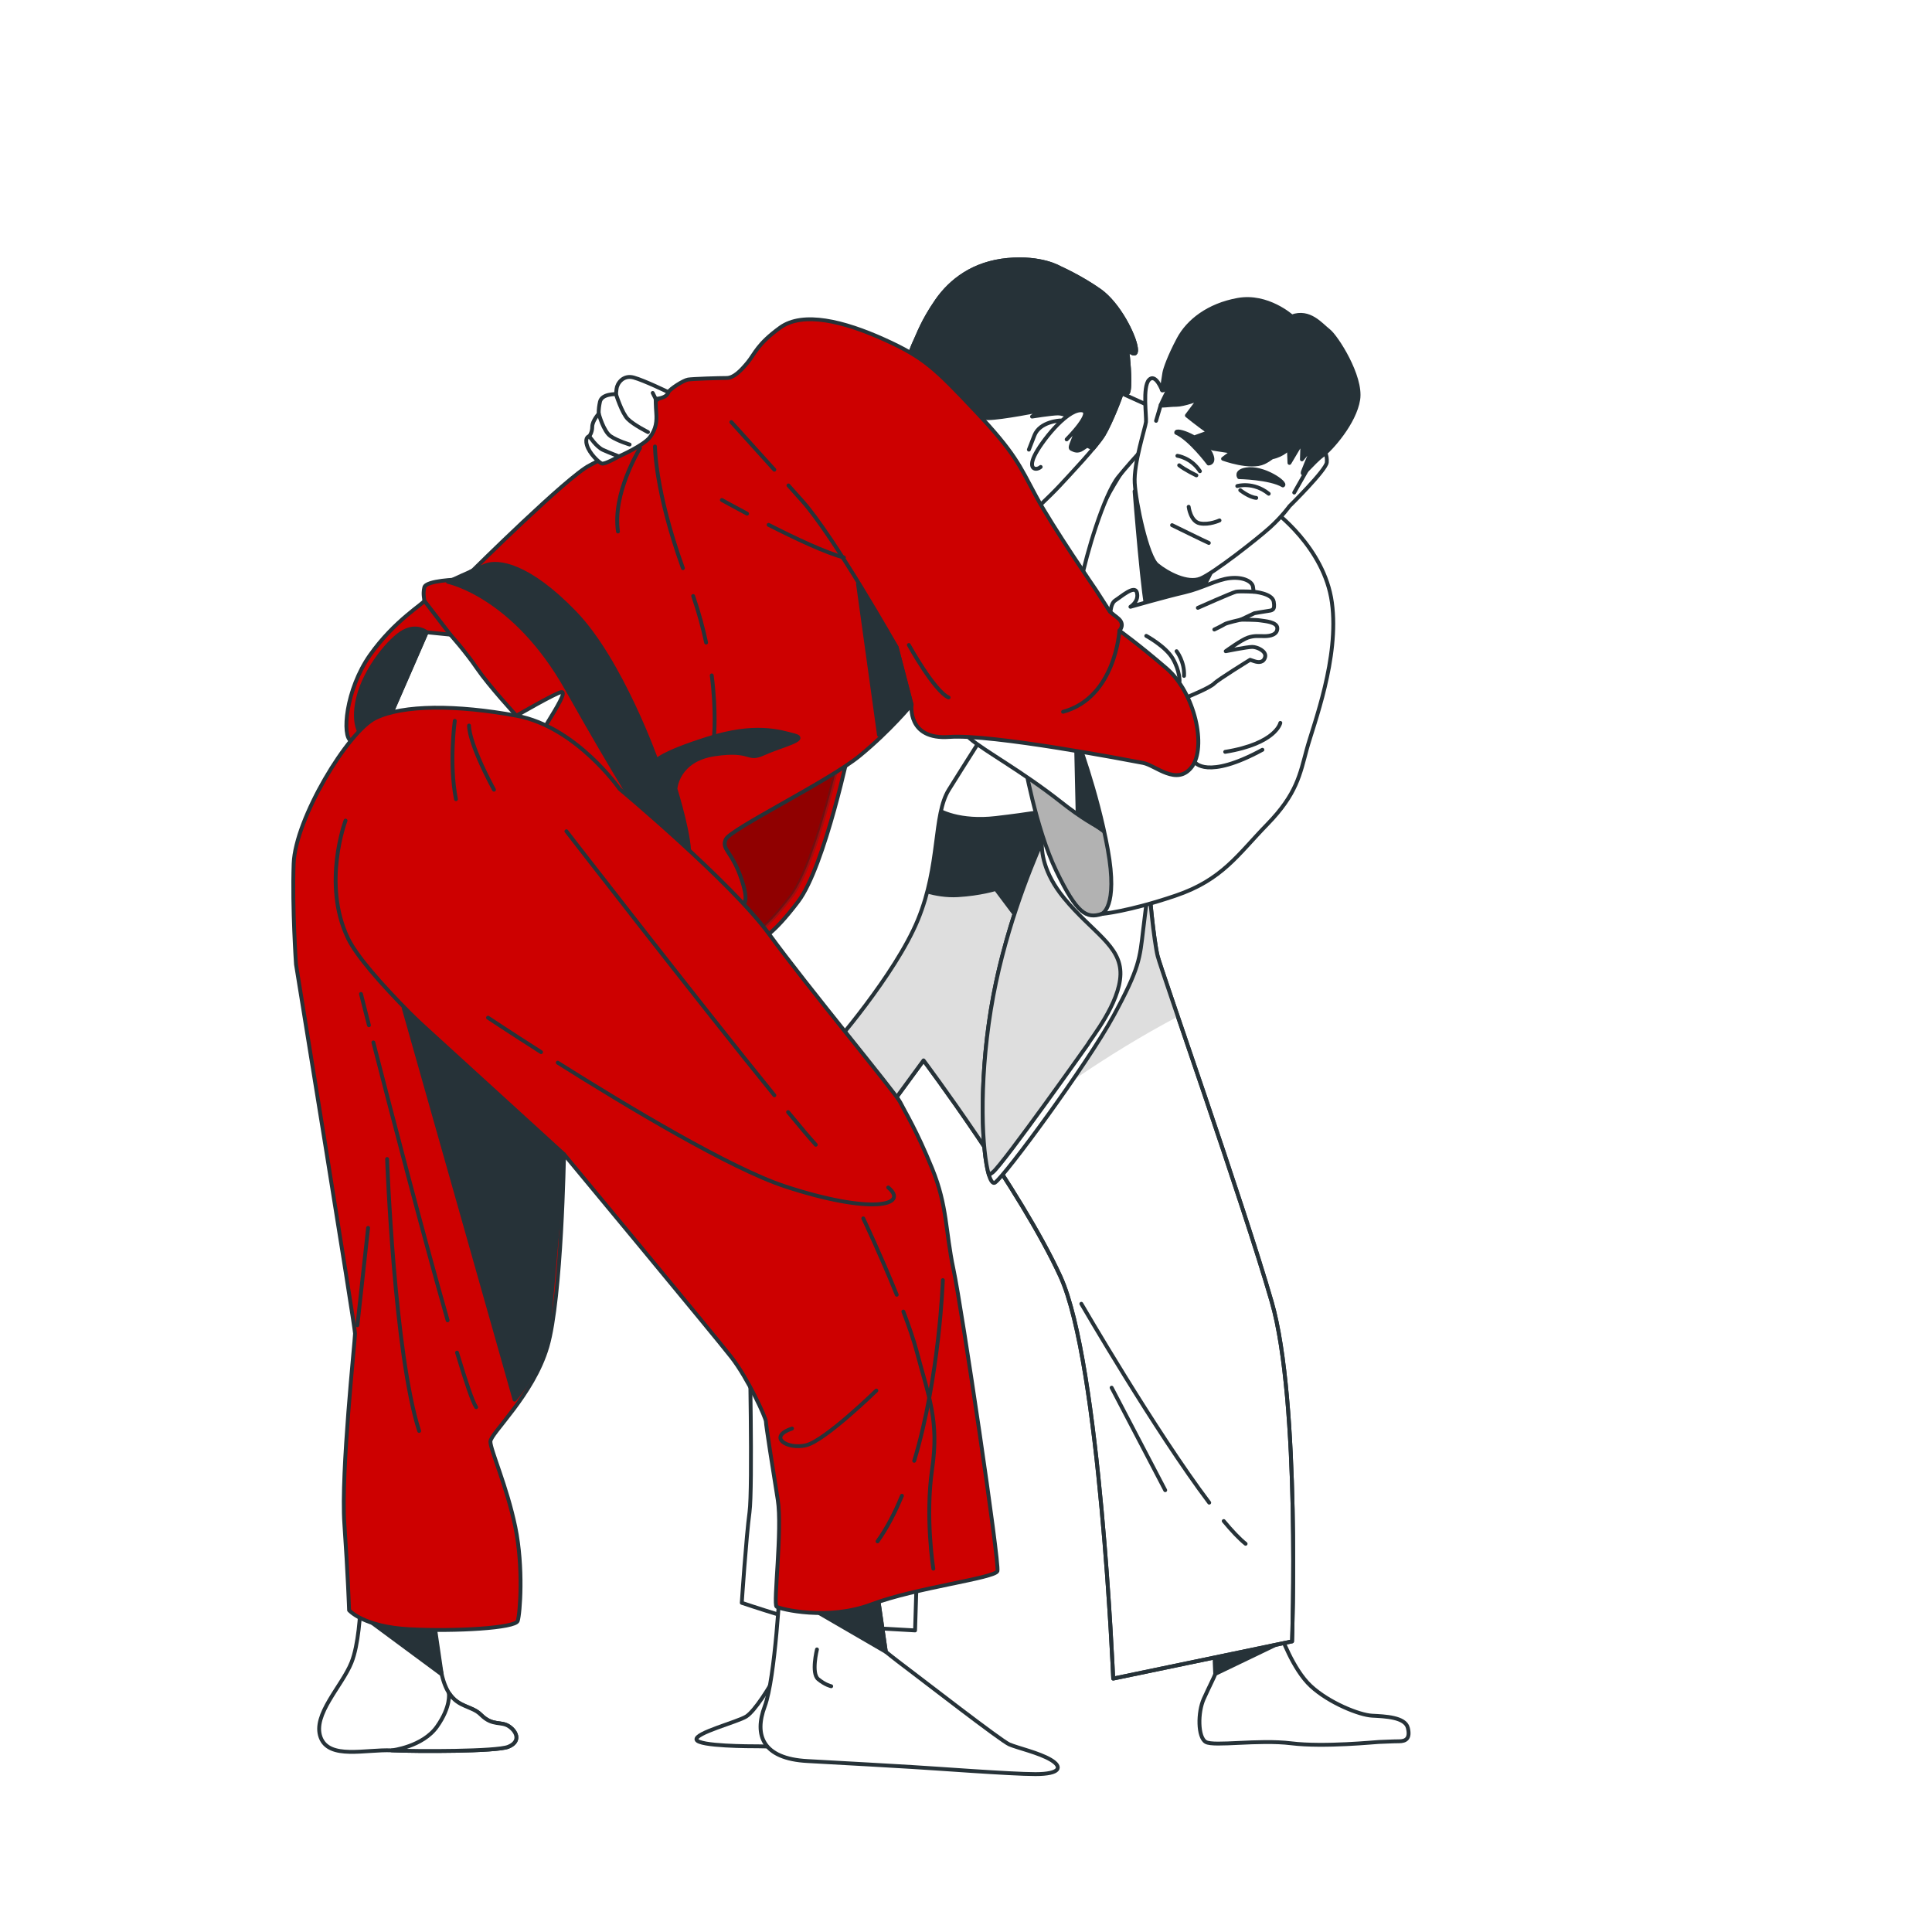 <svg class="animated" id="freepik_stories-paralympic-judo" xmlns="http://www.w3.org/2000/svg" viewBox="0 0 500 500" version="1.1" xmlns:xlink="http://www.w3.org/1999/xlink" xmlns:svgjs="http://svgjs.com/svgjs"><style>svg#freepik_stories-paralympic-judo:not(.animated) .animable {opacity: 0;}svg#freepik_stories-paralympic-judo.animated #freepik--background-simple--inject-14 {animation: 1s 1 forwards cubic-bezier(.36,-0.01,.5,1.38) slideUp;animation-delay: 0s;}svg#freepik_stories-paralympic-judo.animated #freepik--Floor--inject-14 {animation: 1s 1 forwards cubic-bezier(.36,-0.01,.5,1.38) slideRight;animation-delay: 0s;}svg#freepik_stories-paralympic-judo.animated #freepik--Icon--inject-14 {animation: 1s 1 forwards cubic-bezier(.36,-0.01,.5,1.38) slideDown;animation-delay: 0s;}svg#freepik_stories-paralympic-judo.animated #freepik--Characters--inject-14 {animation: 1s 1 forwards cubic-bezier(.36,-0.01,.5,1.38) slideLeft;animation-delay: 0s;}            @keyframes slideUp {                0% {                    opacity: 0;                    transform: translateY(30px);                }                100% {                    opacity: 1;                    transform: inherit;                }            }                    @keyframes slideRight {                0% {                    opacity: 0;                    transform: translateX(30px);                }                100% {                    opacity: 1;                    transform: translateX(0);                }            }                    @keyframes slideDown {                0% {                    opacity: 0;                    transform: translateY(-30px);                }                100% {                    opacity: 1;                    transform: translateY(0);                }            }                    @keyframes slideLeft {                0% {                    opacity: 0;                    transform: translateX(-30px);                }                100% {                    opacity: 1;                    transform: translateX(0);                }            }        .animator-hidden { display: none; }</style><g id="freepik--background-simple--inject-14" class="animable animator-hidden" style="transform-origin: 245.714px 253.817px;"><g id="elaagtesitwke" class="animable" style="transform-origin: 245.714px 253.817px;"><path d="M443.786,116.217c-3.227-5.229-6.794-10.306-10.745-15.204-31.796-39.421-73.367-56.096-120.863-67.273-49.053-11.543-106.486-15.176-153.578,5.694-11.085,4.913-21.594,11.492-29.958,20.406-31.503,33.575-42.304,89.835-77.408,134.299C16.131,238.603-.971,293.955,30.532,346.586c13.332,22.273,30.331,40.648,50.446,56.77,24.766,19.85,46.128,46.623,74.748,62.118,30.081,16.287,70.143,21.961,103.431,14.503,37.98-8.509,60.256-42.343,89.249-65.419,22.856-18.192,50.197-30.098,72.594-48.861,34.313-28.745,60.328-74.949,55.979-120.745-4.219-44.423-9.682-90.638-33.192-128.736Z" style="fill: #CD0000; transform-origin: 245.714px 253.817px;" id="elp58jnuwco9" class="animable"></path><g id="eldge76j5v36"><path d="M443.786,116.217c-3.227-5.229-6.794-10.306-10.745-15.204-31.796-39.421-73.367-56.096-120.863-67.273-49.053-11.543-106.486-15.176-153.578,5.694-11.085,4.913-21.594,11.492-29.958,20.406-31.503,33.575-42.304,89.835-77.408,134.299C16.131,238.603-.971,293.955,30.532,346.586c13.332,22.273,30.331,40.648,50.446,56.77,24.766,19.85,46.128,46.623,74.748,62.118,30.081,16.287,70.143,21.961,103.431,14.503,37.98-8.509,60.256-42.343,89.249-65.419,22.856-18.192,50.197-30.098,72.594-48.861,34.313-28.745,60.328-74.949,55.979-120.745-4.219-44.423-9.682-90.638-33.192-128.736Z" style="fill: rgb(255, 255, 255); opacity: 0.7; transform-origin: 245.714px 253.817px;" class="animable" id="elbw3f2by65r"></path></g></g></g><g id="freepik--Floor--inject-14" class="animable animator-hidden" style="transform-origin: 244.716px 409.355px;"><line x1="35.237" y1="409.355" x2="454.194" y2="409.355" style="fill: none; stroke: rgb(38, 50, 56); stroke-linecap: round; stroke-linejoin: round; transform-origin: 244.716px 409.355px;" id="els4mtfaklad" class="animable"></line></g><g id="freepik--Icon--inject-14" class="animable animator-hidden" style="transform-origin: 415.106px 91.875px;"><g id="elrx9hhhehimo" class="animable" style="transform-origin: 415.106px 91.875px;"><g id="el2rnmw669slx" class="animable" style="transform-origin: 416.849px 91.267px;"><path d="M416.849,114.704c-25.092,0-39.037-22.593-39.175-22.821-.16-.264-.188-.586-.078-.875,.089-.232,9.224-23.179,39.253-23.179,26.963,0,39.088,22.847,39.208,23.077,.155,.301,.147,.66-.02,.954-.13,.229-13.283,22.844-39.188,22.844Zm-37.19-23.432c2.021,3.05,15.12,21.432,37.19,21.432,22.665,0,35.146-18.17,37.161-21.36-1.881-3.226-13.591-21.515-37.161-21.515-26.296,0-35.765,18.31-37.19,21.443Z" style="fill: #CD0000; transform-origin: 416.849px 91.267px;" id="elo87x1kfut4f" class="animable"></path><g id="ely8z6qk6tvts" class="animable" style="transform-origin: 416.849px 91.093px;"><circle cx="416.849" cy="91.093" r="18.105" style="fill: #CD0000; transform-origin: 416.849px 91.093px;" id="elv36afjg77l" class="animable"></circle><path d="M416.849,109.698c-10.259,0-18.604-8.346-18.604-18.605s8.346-18.605,18.604-18.605,18.605,8.346,18.605,18.605-8.347,18.605-18.605,18.605Zm0-36.21c-9.707,0-17.604,7.898-17.604,17.605s7.897,17.605,17.604,17.605c9.708,0,17.605-7.897,17.605-17.605s-7.897-17.605-17.605-17.605Z" style="fill: #CD0000; transform-origin: 416.849px 91.093px;" id="eldug9v0ned7m" class="animable"></path></g></g><g id="elxdmtiyicyl" class="animable" style="transform-origin: 414.789px 91.875px;"><path d="M376.61,132.619c-.256,0-.512-.098-.707-.293-.391-.391-.391-1.023,0-1.414l77.922-77.922c.391-.391,1.023-.391,1.414,0s.391,1.023,0,1.414l-77.922,77.922c-.195,.195-.451,.293-.707,.293Z" style="fill: rgb(255, 255, 255); transform-origin: 415.571px 92.658px;" id="eluoyf7nh5fkn" class="animable"></path><path d="M375.045,131.054c-.256,0-.512-.098-.707-.293-.391-.391-.391-1.023,0-1.414l77.922-77.922c.391-.391,1.023-.391,1.414,0s.391,1.023,0,1.414l-77.922,77.922c-.195,.195-.451,.293-.707,.293Z" style="fill: #CD0000; transform-origin: 414.006px 91.093px;" id="elr4vpj0eyi99" class="animable"></path></g></g></g><g id="freepik--Characters--inject-14" class="animable" style="transform-origin: 220.222px 263.13px;"><g id="elqo0r7xrq2z" class="animable" style="transform-origin: 220.222px 263.13px;"><g id="ellkzs4rj65qj" class="animable" style="transform-origin: 272.391px 264.953px;"><path d="M331.401,422.929s3.137,9.064,7.844,13.421c4.706,4.357,12.55,7.495,15.861,7.669,3.312,.174,8.541,.349,9.238,3.138,.697,2.789-.523,3.486-2.266,3.486s-4.532,.174-5.229,.174c-.697,0-14.118,1.394-22.659,.349-8.541-1.046-20.045,.872-22.136-.349s-2.092-7.669-.523-11.155,2.789-5.752,2.963-6.449c.174-.697,.174-10.11,.174-10.11l16.733-.174Z" style="fill: rgb(255, 255, 255); stroke: rgb(38, 50, 56); stroke-linecap: round; stroke-linejoin: round; transform-origin: 337.478px 437.242px;" id="elou1qdda9ajb" class="animable"></path><path d="M331.937,424.824l-17.443,8.389s-.225-5.076-.225-5.739c0-.663,17.668-2.65,17.668-2.65Z" style="fill: rgb(38, 50, 56); stroke: rgb(38, 50, 56); stroke-linecap: round; stroke-linejoin: round; transform-origin: 323.103px 429.019px;" id="elkmm71sukk8" class="animable"></path><path d="M229.692,287.164l9.32-12.737s25.163,33.551,35.415,55.918c10.252,22.367,13.669,104.07,13.669,104.07l46.288-9.63s2.175-62.132-5.281-87.916c-7.456-25.785-28.58-85.742-29.512-89.469s-2.396-17.767-2.13-19.291c.266-1.523,2.751-9.6,2.751-9.6l-64.617-2.796-27.648,48.463,21.746,22.989Z" style="fill: rgb(255, 255, 255); stroke: rgb(38, 50, 56); stroke-linecap: round; stroke-linejoin: round; transform-origin: 271.312px 325.064px;" id="elt4qxyxt6qe7" class="animable"></path><path d="M299.59,247.4c-.932-3.728-2.396-17.767-2.13-19.291,.266-1.523,2.751-9.6,2.751-9.6l-64.617-2.796-27.648,48.463,21.746,22.989,9.32-12.737s7.293,9.727,15.625,22.193c14.068-11.176,31.784-23.865,50.19-33.534-2.925-8.579-4.962-14.585-5.237-15.686Z" style="fill: rgb(222, 222, 222); transform-origin: 256.386px 256.166px;" id="elvq957mzrbeh" class="animable"></path><path d="M316.699,393.647c2.136,2.568,4.061,4.604,5.663,5.885" style="fill: none; stroke: rgb(38, 50, 56); stroke-linecap: round; stroke-linejoin: round; transform-origin: 319.53px 396.589px;" id="elznuxm9in9zg" class="animable"></path><path d="M279.848,337.42s19.152,32.995,33.095,51.465" style="fill: none; stroke: rgb(38, 50, 56); stroke-linecap: round; stroke-linejoin: round; transform-origin: 296.396px 363.153px;" id="el91kck60iflj" class="animable"></path><line x1="287.688" y1="359.129" x2="301.557" y2="385.662" style="fill: none; stroke: rgb(38, 50, 56); stroke-linecap: round; stroke-linejoin: round; transform-origin: 294.622px 372.396px;" id="elprgz4bi8xge" class="animable"></line><path d="M229.692,287.164l9.32-12.737s25.163,33.551,35.415,55.918c10.252,22.367,13.669,104.07,13.669,104.07l46.288-9.63s2.175-62.132-5.281-87.916c-7.456-25.785-28.58-85.742-29.512-89.469s-2.396-17.767-2.13-19.291c.266-1.523,2.751-9.6,2.751-9.6l-64.617-2.796-27.648,48.463,21.746,22.989Z" style="fill: none; stroke: rgb(38, 50, 56); stroke-linecap: round; stroke-linejoin: round; transform-origin: 271.312px 325.064px;" id="elqzuy925lchd" class="animable"></path><path d="M236.461,229.536s5.529,2.497,11.415,2.14,9.81-1.605,9.81-1.605l5.351,7.134,7.313-9.275,7.313-19.619s-26.754,.178-32.283-1.962-6.956-2.319-6.956-2.319l-1.962,25.505Z" style="fill: rgb(38, 50, 56); stroke: rgb(38, 50, 56); stroke-linecap: round; stroke-linejoin: round; transform-origin: 257.062px 220.618px;" id="ele57b78u1idj" class="animable"></path><path d="M296.631,112.849s-11.426,15.581-13.677,23.891c-2.251,8.31-4.501,17.139-4.501,17.139,0,0-24.584,32.028-30.124,38.607s-8.483,14.543-6.925,16.101c1.558,1.558,7.271,4.155,16.274,3.116,9.002-1.039,14.543-2.078,14.543-2.078,0,0,44.147-61.805,46.051-67.172,1.904-5.367-21.641-29.604-21.641-29.604Z" style="fill: rgb(255, 255, 255); stroke: rgb(38, 50, 56); stroke-linecap: round; stroke-linejoin: round; transform-origin: 279.685px 162.396px;" id="elgmft39rmfeb" class="animable"></path><path d="M293.629,127.132s2.394,30.787,3.421,31.129c1.026,.342,19.156-1.026,19.156-1.026l4.105-25.997-26.682-4.105Z" style="fill: rgb(38, 50, 56); stroke: rgb(38, 50, 56); stroke-linecap: round; stroke-linejoin: round; transform-origin: 306.97px 142.723px;" id="el69rpnuwq3yp" class="animable"></path><path d="M303.346,107.717l-20.868-9.453s-53.329,65.993-61.177,76.337c-7.848,10.345-28.002,72.057-28.002,72.057l21.76,24.613s16.587-18.906,22.473-33.175,3.924-27.11,8.026-33.71c4.102-6.599,11.058-17.479,11.058-17.479,0,0,21.938-29.964,23.186-36.563,1.249-6.599,5.886-22.295,9.631-26.932s11.593-13.02,11.593-13.02l2.319-2.675Z" style="fill: rgb(255, 255, 255); stroke: rgb(38, 50, 56); stroke-linecap: round; stroke-linejoin: round; transform-origin: 248.322px 184.768px;" id="elb3awadblkc6" class="animable"></path><path d="M271.42,214.019s-10.88,21.938-14.982,47.265-1.427,46.373,1.07,44.768c2.497-1.605,23.9-30.678,30.678-43.163,6.778-12.485,6.778-14.804,7.669-22.295,.892-7.491,1.605-12.485,1.605-12.485,0,0-17.479-23.008-26.04-14.09Z" style="fill: rgb(255, 255, 255); stroke: rgb(38, 50, 56); stroke-linecap: round; stroke-linejoin: round; transform-origin: 275.888px 259.051px;" id="elbdi07tzu3ea" class="animable"></path><path d="M289.969,252.187c.178-7.491-7.313-10.88-14.625-19.798-5.398-6.583-5.837-12.088-5.698-14.524-3.256,7.37-10.134,24.442-13.208,43.418-3.208,19.803-2.271,36.989-.517,42.776,.362-.202,.706-.423,1.011-.667,2.734-2.187,24.654-33.191,24.654-33.191,.714-1.427,8.204-10.523,8.383-18.014Z" style="fill: rgb(222, 222, 222); stroke: rgb(38, 50, 56); stroke-linecap: round; stroke-linejoin: round; transform-origin: 272.144px 260.963px;" id="elwkk4k323zes" class="animable"></path><path d="M264.999,196.718s3.032,17.657,8.383,28.716c5.351,11.058,7.782,12.376,11.739,11.093,3.957-1.283,7.881-6.991,6.454-14.303s-6.421-18.192-6.421-18.192l-20.154-7.313Z" style="fill: rgb(178, 178, 178); stroke: rgb(38, 50, 56); stroke-linecap: round; stroke-linejoin: round; transform-origin: 278.436px 216.823px;" id="elwdk7lin0j3e" class="animable"></path><path d="M290.147,216.516s-5.351-.892-15.517-8.918c-10.166-8.026-19.798-13.198-23.543-16.409-3.746-3.211-1.249-4.281-.178-4.637,1.07-.357,33.175,5.351,33.71,5.529,.535,.178,5.351,14.09,5.529,24.435Z" style="fill: rgb(255, 255, 255); stroke: rgb(38, 50, 56); stroke-linecap: round; stroke-linejoin: round; transform-origin: 269.622px 201.526px;" id="eldh2vq8vckon" class="animable"></path><polygon points="278.435 190.322 278.885 210.308 287.744 216.636 284.618 192.081 278.435 190.322" style="fill: rgb(38, 50, 56); stroke: rgb(38, 50, 56); stroke-linecap: round; stroke-linejoin: round; transform-origin: 283.09px 203.479px;" id="el5s2119ijnb6" class="animable"></polygon><path d="M329.555,132.124s13.173,9.438,15.139,23.79c1.966,14.353-4.719,31.458-6.488,37.947s-2.556,11.6-10.224,19.465c-7.668,7.865-11.6,14.353-23.79,18.482-12.19,4.129-19.072,4.719-19.072,4.719,0,0,4.325-1.573,1.573-16.712s-8.258-29.492-8.258-29.492c0,0,15.926-13.763,17.106-15.336,1.18-1.573,8.061-9.044,11.6-14.943,3.539-5.898,11.404-22.414,11.404-22.414,0,0,2.359-7.471,11.01-5.505Z" style="fill: rgb(255, 255, 255); stroke: rgb(38, 50, 56); stroke-linecap: round; stroke-linejoin: round; transform-origin: 311.744px 184.16px;" id="elibw5dilan7" class="animable"></path><g id="el0ncmgwrtnqql" class="animable" style="transform-origin: 322.62px 113.741px;"><path d="M300.722,100.929s-1.688-4.449-3.376-2.608c-1.688,1.841-.614,9.513-.767,10.894-.153,1.381-3.222,10.74-2.915,15.804s3.222,19.026,5.831,21.174c2.608,2.148,7.825,4.91,11.201,3.529,3.376-1.381,14.73-10.28,17.952-13.195,3.222-2.915,5.063-5.524,5.063-5.524,0,0,9.513-9.36,9.666-11.354,.153-1.995-.767-3.222-.767-3.222,0,0,3.989-.46,2.455-9.053-1.534-8.592-32.681-14.883-38.051-14.576-5.37,.307-6.291,8.132-6.291,8.132Z" style="fill: rgb(255, 255, 255); stroke: rgb(38, 50, 56); stroke-linecap: round; stroke-linejoin: round; transform-origin: 319.529px 121.439px;" id="elym74hogebdg" class="animable"></path><path d="M343.837,85.586c-1.995-1.534-4.91-5.37-9.513-3.683,0,0-6.291-5.677-13.962-4.296-7.672,1.381-12.889,5.524-15.343,10.127s-3.529,7.825-3.682,8.746c-.153,.921-.614,3.836-.614,4.45,0,.614,2.148-1.228,2.148-1.228,0,0-2.301,4.603-2.455,5.063-.153,.46,1.995,0,3.989,0,1.995,0,5.984-1.534,5.984-1.534l-3.222,4.296s2.449,2.013,5.672,4.314l-3.37,1.21s3.682,2.915,4.449,3.069c.767,.153,5.063,.767,5.063,.767l-2.455,1.841s7.058,2.608,10.587,.921c.685-.328,1.393-.778,2.089-1.289,2.975-.625,4.355-2.393,4.355-2.393l.153,3.836,3.376-5.677-.153,4.756s2.915-3.529,3.222-3.989c.307-.46-2.148,4.91-2.915,7.058s2.608-2.301,4.91-3.989c2.302-1.688,8.439-8.592,9.359-14.576,.921-5.984-5.677-16.264-7.672-17.798Z" style="fill: rgb(38, 50, 56); stroke: rgb(38, 50, 56); stroke-linecap: round; stroke-linejoin: round; transform-origin: 326.002px 99.957px;" id="elxhlwp06e86" class="animable"></path><path d="M307.627,131.155s.46,3.836,2.915,4.296,5.063-.767,5.063-.767" style="fill: none; stroke: rgb(38, 50, 56); stroke-linecap: round; stroke-linejoin: round; transform-origin: 311.616px 133.355px;" id="elnbjb4ep93t" class="animable"></path><path d="M303.331,135.912s8.439,4.143,9.513,4.603" style="fill: none; stroke: rgb(38, 50, 56); stroke-linecap: round; stroke-linejoin: round; transform-origin: 308.087px 138.213px;" id="elqj98x3dwdgj" class="animable"></path><path d="M332.023,125.632c-3.376-1.995-11.354-2.148-11.354-2.148,0,0-1.033-1.509,1.841-1.995,4.481-.757,10.633,3.601,9.513,4.143Z" style="fill: rgb(38, 50, 56); stroke: rgb(38, 50, 56); stroke-linecap: round; stroke-linejoin: round; transform-origin: 326.322px 123.516px;" id="el8lxhnud646m" class="animable"></path><path d="M304.402,111.987c3.589,1.579,8.366,7.971,8.366,7.971,0,0,1.828-.04,.547-2.659-1.998-4.082-9.126-6.539-8.913-5.313Z" style="fill: rgb(38, 50, 56); stroke: rgb(38, 50, 56); stroke-linecap: round; stroke-linejoin: round; transform-origin: 309.084px 115.814px;" id="elh9belc457c7" class="animable"></path><line x1="338.16" y1="121.796" x2="334.938" y2="127.473" style="fill: none; stroke: rgb(38, 50, 56); stroke-linecap: round; stroke-linejoin: round; transform-origin: 336.549px 124.634px;" id="elsm5pbla7ar" class="animable"></line><line x1="300.416" y1="104.765" x2="299.188" y2="108.907" style="fill: none; stroke: rgb(38, 50, 56); stroke-linecap: round; stroke-linejoin: round; transform-origin: 299.802px 106.836px;" id="elnci67hx9gx" class="animable"></line><path d="M304.712,117.96s3.529,.46,5.83,3.989" style="fill: none; stroke: rgb(38, 50, 56); stroke-linecap: round; stroke-linejoin: round; transform-origin: 307.627px 119.955px;" id="elbcpo2q2q9y7" class="animable"></path><path d="M320.208,125.785s4.143-1.227,8.132,1.995" style="fill: none; stroke: rgb(38, 50, 56); stroke-linecap: round; stroke-linejoin: round; transform-origin: 324.274px 126.668px;" id="elfcfqfn5kbmh" class="animable"></path><path d="M309.622,123.023s-2.915-1.381-4.45-2.608" style="fill: none; stroke: rgb(38, 50, 56); stroke-linecap: round; stroke-linejoin: round; transform-origin: 307.397px 121.719px;" id="elvmwvcrgxbgc" class="animable"></path><path d="M320.976,126.859s2.301,1.841,4.143,1.995" style="fill: none; stroke: rgb(38, 50, 56); stroke-linecap: round; stroke-linejoin: round; transform-origin: 323.047px 127.857px;" id="elhi1kca5kk68" class="animable"></path></g><path d="M205.682,416.237s-4.57,16.568-5.427,18.282c-.857,1.714-4.856,8.284-7.141,9.712-2.285,1.428-13.425,4.285-12.854,5.999,.571,1.714,13.997,1.714,15.996,1.714,2,0,29.707,.571,29.707,.571,0,0,1.714-5.427,2-9.998,.286-4.57-1.428-7.713-1.714-10.855-.286-3.142-.683-16.468-.683-16.468l-19.884,1.043Z" style="fill: rgb(255, 255, 255); stroke: rgb(38, 50, 56); stroke-linecap: round; stroke-linejoin: round; transform-origin: 204.117px 433.854px;" id="eln24svnc8u0a" class="animable"></path><path d="M193.971,346.539s.857,38.563,0,44.847c-.857,6.284-2,23.423-2,23.423,0,0,17.71,5.999,21.709,5.999s23.138,1.143,23.138,1.143l2.285-73.412-45.133-2Z" style="fill: rgb(255, 255, 255); stroke: rgb(38, 50, 56); stroke-linecap: round; stroke-linejoin: round; transform-origin: 215.537px 384.244px;" id="elkmo61l5vsn" class="animable"></path><path d="M309.232,197.253s3.032,4.637,17.479-3.211" style="fill: none; stroke: rgb(38, 50, 56); stroke-linecap: round; stroke-linejoin: round; transform-origin: 317.971px 196.328px;" id="elkrbi3sl374p" class="animable"></path><path d="M331.348,187.087s-1.07,5.351-14.269,7.491" style="fill: none; stroke: rgb(38, 50, 56); stroke-linecap: round; stroke-linejoin: round; transform-origin: 324.214px 190.832px;" id="ely1vrp3ggt1" class="animable"></path></g><g id="el6b9p9lntnlw" class="animable" style="transform-origin: 203.236px 263.13px;"><path d="M274.218,69.304s-4.686-2.852-13.446-2.037-14.668,5.297-18.335,10.594c-3.667,5.297-4.889,8.964-5.5,10.186-.611,1.222-1.426,3.463-1.426,3.463l-1.019,1.63-.815,3.26s29.743,34.429,29.947,35.651c.204,1.222,2.648,1.426,2.648,1.426,0,0,5.297-4.889,7.945-7.741,2.648-2.852,9.575-10.186,11.409-13.242,1.833-3.056,4.889-10.797,4.889-11.612s1.222,2.445,1.63,0c.407-2.445-.204-8.964-.407-9.982-.204-1.019,2.648,2.445,2.241-.815-.408-3.26-4.482-11.409-9.371-14.872-4.889-3.463-10.39-5.908-10.39-5.908Z" style="fill: rgb(255, 255, 255); stroke: rgb(38, 50, 56); stroke-linecap: round; stroke-linejoin: round; transform-origin: 263.848px 100.298px;" id="eljvcnij8s68" class="animable"></path><path d="M293.979,90.083c-.408-3.26-4.482-11.408-9.371-14.872-4.889-3.463-10.39-5.908-10.39-5.908,0,0-4.686-2.852-13.446-2.037-8.76,.815-14.668,5.297-18.335,10.594-3.667,5.297-4.889,8.964-5.5,10.186-.611,1.222-1.426,3.463-1.426,3.463l-1.019,1.63-.815,3.26s1.756,2.032,4.406,5.114l8.021,2.831s6.112,3.871,9.575,3.871,13.649-2.037,13.649-2.037l-2.241,1.63s5.093-.815,6.723-.815,4.686,1.222,4.686,3.667-2.037,5.093-1.222,5.5c.815,.407,1.63,.815,2.852,0l1.222-.815s.757,.378,1.561,.748c1.186-1.421,2.176-2.699,2.717-3.6,1.833-3.056,4.889-10.797,4.889-11.612s1.222,2.445,1.63,0c.407-2.445-.204-8.964-.407-9.982-.204-1.019,2.648,2.445,2.241-.815Z" style="fill: rgb(38, 50, 56); stroke: rgb(38, 50, 56); stroke-linecap: round; stroke-linejoin: round; transform-origin: 263.848px 91.875px;" id="elkxgel7u9joa" class="animable"></path><g id="ela7j8hy99pb" class="animable" style="transform-origin: 273.548px 113.755px;"><path d="M276.051,113.715s7.538-7.538,3.667-7.538-10.39,8.353-12.02,11.816c-1.63,3.463,.407,3.871,1.63,2.852" style="fill: rgb(255, 255, 255); stroke: rgb(38, 50, 56); stroke-linecap: round; stroke-linejoin: round; transform-origin: 273.958px 113.755px;" id="elxmerunisstf" class="animable"></path><path d="M274.422,108.826s-5.297,.204-6.723,3.871l-1.426,3.667" style="fill: none; stroke: rgb(38, 50, 56); stroke-linecap: round; stroke-linejoin: round; transform-origin: 270.347px 112.595px;" id="elkcyvmjaj4s" class="animable"></path></g><path d="M220.028,192.759s-6.519,31.373-13.446,40.541-9.779,9.779-9.779,9.779l-16.298-20.576s-.815-5.908,4.889-9.779c5.704-3.871,34.633-19.965,34.633-19.965Z" style="fill: #CD0000; stroke: rgb(38, 50, 56); stroke-linecap: round; stroke-linejoin: round; transform-origin: 200.247px 217.919px;" id="elhq3gbodp74" class="animable"></path><g id="elxcyna80klwm"><path d="M218.205,191.392s-6.519,31.373-13.446,40.541c-6.926,9.167-9.779,9.779-9.779,9.779l-16.298-20.576s-.815-5.908,4.889-9.779c5.704-3.871,34.633-19.965,34.633-19.965Z" style="opacity: 0.3; stroke: rgb(38, 50, 56); stroke-linecap: round; stroke-linejoin: round; transform-origin: 198.424px 216.552px;" class="animable" id="elqtkfk1f46ea"></path></g><g id="el9bd3z369sfd" class="animable" style="transform-origin: 307.389px 165.534px;"><path d="M287.36,159.631s-.185-3.338,1.298-4.265c1.484-.927,5.007-4.08,5.564-2.04,.556,2.04-1.113,3.338-1.669,3.709,0,0,9.087-2.596,13.909-3.709,4.822-1.113,8.345-3.338,11.869-3.709s5.749,.927,5.934,2.225l.185,1.298s4.822,.371,5.193,2.596c.371,2.225-.371,2.225-1.669,2.411-1.298,.185-3.338,.556-3.338,.556l-3.524,1.669s3.894,0,5.007,.185c1.113,.185,4.451,.371,4.451,2.04s-1.855,2.04-3.338,2.04-2.596-.185-4.265,.371c-1.669,.556-5.749,3.524-5.749,3.524,0,0,5.564-1.113,6.862-1.113s3.709,1.113,3.338,2.596-1.669,1.484-2.782,1.113l-1.113-.371s-8.16,5.007-9.273,6.12c-1.113,1.113-6.12,3.153-7.418,3.709-1.298,.556-2.967,.927-2.967,.927l-19.658-19.843,3.153-2.04Z" style="fill: rgb(255, 255, 255); stroke: rgb(38, 50, 56); stroke-linecap: round; stroke-linejoin: round; transform-origin: 307.389px 165.534px;" id="elfmioee61d2i" class="animable"></path><path d="M321.113,160.373s-3.654,.805-4.234,1.192-2.613,1.355-2.613,1.355" style="fill: none; stroke: rgb(38, 50, 56); stroke-linecap: round; stroke-linejoin: round; transform-origin: 317.69px 161.646px;" id="elyz81t5ilt7" class="animable"></path><path d="M296.653,164.565s5.032,2.71,6.871,5.903,1.742,5.806,1.742,5.806" style="fill: none; stroke: rgb(38, 50, 56); stroke-linecap: round; stroke-linejoin: round; transform-origin: 300.96px 170.42px;" id="el5m557rmyw1k" class="animable"></path><path d="M304.492,168.533s2.129,2.71,1.935,6.387" style="fill: none; stroke: rgb(38, 50, 56); stroke-linecap: round; stroke-linejoin: round; transform-origin: 305.466px 171.726px;" id="elz526ekzl07" class="animable"></path></g><path d="M283.589,152.626s-11.205-16.298-15.483-24.243c-4.278-7.945-5.297-11.001-15.687-22.002s-13.242-13.853-23.632-18.539c-10.39-4.686-20.983-7.334-26.891-3.056s-6.519,6.723-8.353,8.964c-1.833,2.241-3.667,4.074-5.5,4.074s-8.76,.204-9.982,.407c-1.222,.204-4.686,2.445-5.093,3.26-.407,.815-4.278,2.037-5.704,4.889-1.426,2.852-1.833,6.112-3.463,6.926-1.63,.815-5.5,4.278-11.205,7.13-5.704,2.852-30.151,27.095-30.151,27.095l-3.871,2.445s-8.353,.204-8.76,2.037c-.407,1.833,0,2.852,0,3.463,0,.611-7.741,5.093-14.057,14.057-6.315,8.964-7.334,21.187-4.889,22.206,2.445,1.019,28.114-2.648,42.578,2.648,14.464,5.297,31.373,15.075,32.799,16.909,1.426,1.833,8.964,10.797,11.816,13.242,2.852,2.445,10.594,11.001,12.223,10.39,1.63-.611,4.074,0,1.63-7.334-2.445-7.334-5.297-7.741-4.074-10.39s26.688-15.075,34.633-21.595c7.945-6.519,13.446-13.242,13.446-13.242,0,0-1.222,9.168,9.779,8.353,11.001-.815,46.856,6.112,50.115,6.723,3.26,.611,8.76,6.112,12.631,1.019,3.871-5.093,.815-19.15-6.519-25.465-7.334-6.315-12.223-9.779-12.223-9.779,0,0,1.63-1.63-.407-3.26l-2.037-1.63-3.667-5.704Z" style="fill: #CD0000; stroke: rgb(38, 50, 56); stroke-linecap: round; stroke-linejoin: round; transform-origin: 199.887px 158.796px;" id="elt8weo1xh8zj" class="animable"></path><polygon points="222.048 151.105 227.476 190.189 235.918 182.369 232.047 167.498 222.048 151.105" style="fill: rgb(38, 50, 56); stroke: rgb(38, 50, 56); stroke-linecap: round; stroke-linejoin: round; transform-origin: 228.983px 170.647px;" id="eldysd7f2uca" class="animable"></polygon><path d="M235.208,166.928s6.584,11.933,10.287,13.579" style="fill: none; stroke: rgb(38, 50, 56); stroke-linecap: round; stroke-linejoin: round; transform-origin: 240.352px 173.717px;" id="elbpp2elda0r" class="animable"></path><path d="M289.701,163.22s-1,17.287-14.579,20.99" style="fill: none; stroke: rgb(38, 50, 56); stroke-linecap: round; stroke-linejoin: round; transform-origin: 282.411px 173.715px;" id="elp2v11gqeeip" class="animable"></path><path d="M200.395,121.559c-5.989-6.662-11.129-12.326-11.129-12.326" style="fill: none; stroke: rgb(38, 50, 56); stroke-linecap: round; stroke-linejoin: round; transform-origin: 194.83px 115.396px;" id="eldyqxs74csfb" class="animable"></path><path d="M235.918,182.369l-3.871-14.872s-16.094-28.521-24.447-37.892c-1.162-1.304-2.356-2.639-3.55-3.973" style="fill: none; stroke: rgb(38, 50, 56); stroke-linecap: round; stroke-linejoin: round; transform-origin: 219.985px 154.001px;" id="elac2ulio96o" class="animable"></path><path d="M198.911,135.826c6.847,3.485,14.931,7.309,19.488,8.448" style="fill: none; stroke: rgb(38, 50, 56); stroke-linecap: round; stroke-linejoin: round; transform-origin: 208.654px 140.05px;" id="el5lifrm0r4nt" class="animable"></path><path d="M186.821,129.402s2.663,1.488,6.524,3.533" style="fill: none; stroke: rgb(38, 50, 56); stroke-linecap: round; stroke-linejoin: round; transform-origin: 190.084px 131.168px;" id="elm4tvjf1ax2q" class="animable"></path><path d="M184.197,174.797c1.222,9.581,.587,15.722,.587,15.722" style="fill: none; stroke: rgb(38, 50, 56); stroke-linecap: round; stroke-linejoin: round; transform-origin: 184.573px 182.658px;" id="elhaycqon8p58" class="animable"></path><path d="M179.394,154.25c1.459,4.249,2.544,8.298,3.348,12.046" style="fill: none; stroke: rgb(38, 50, 56); stroke-linecap: round; stroke-linejoin: round; transform-origin: 181.069px 160.273px;" id="el59puo2p2bg4" class="animable"></path><path d="M169.505,115.549s0,11.474,7.232,31.494" style="fill: none; stroke: rgb(38, 50, 56); stroke-linecap: round; stroke-linejoin: round; transform-origin: 173.121px 131.296px;" id="elpogeoo2fmu" class="animable"></path><path d="M115.926,150.589s17.113,3.463,30.762,27.706c13.649,24.243,19.557,33.003,19.557,33.003,0,0,11.205,15.483,12.02,11.001,.815-4.482-3.463-18.131-3.463-18.131,0,0,.407-7.538,10.186-8.964,9.779-1.426,8.149,1.833,12.631-.204,4.482-2.037,11.816-3.667,7.945-4.686-3.871-1.019-10.186-3.056-22.409,.815-12.223,3.871-13.242,5.704-13.242,5.704,0,0-9.168-25.873-21.187-38.3-12.02-12.427-19.761-13.446-23.021-12.223-3.26,1.222-9.779,4.278-9.779,4.278Z" style="fill: rgb(38, 50, 56); stroke: rgb(38, 50, 56); stroke-linecap: round; stroke-linejoin: round; transform-origin: 161.29px 184.516px;" id="elpjuz0knaix" class="animable"></path><path d="M110.426,163.627l-10.39,23.835,39.929,6.112s-.407-3.056,1.833-6.723c2.241-3.667,4.889-7.945,3.463-7.741-1.426,.204-11.612,6.112-11.612,6.112,0,0-7.13-7.741-10.186-12.223-3.056-4.482-6.926-8.76-6.926-8.76l-6.112-.611Z" style="fill: rgb(255, 255, 255); stroke: rgb(38, 50, 56); stroke-linecap: round; stroke-linejoin: round; transform-origin: 122.85px 178.601px;" id="eljysmlf26rn" class="animable"></path><path d="M110.426,163.627s-2.445-2.037-5.908-.204c-3.463,1.833-9.982,9.575-11.816,17.113-1.833,7.538,1.019,10.594,2.241,10.797,1.222,.204,5.093-3.871,5.093-3.871l10.39-23.835Z" style="fill: rgb(38, 50, 56); stroke: rgb(38, 50, 56); stroke-linecap: round; stroke-linejoin: round; transform-origin: 101.265px 176.999px;" id="elcs6qjn8zvvq" class="animable"></path><line x1="109.814" y1="155.478" x2="116.537" y2="164.238" style="fill: rgb(255, 255, 255); stroke: rgb(38, 50, 56); stroke-linecap: round; stroke-linejoin: round; transform-origin: 113.176px 159.858px;" id="elkxvmm9ysdpd" class="animable"></line><path d="M165.634,115.956c-.407,.815-7.13,11.816-5.704,21.595" style="fill: none; stroke: rgb(38, 50, 56); stroke-linecap: round; stroke-linejoin: round; transform-origin: 162.683px 126.753px;" id="el008liczx0tu93" class="animable"></path><g id="el41of8y93vwh" class="animable" style="transform-origin: 174.83px 321.147px;"><g id="elm7srznkc99" class="animable" style="transform-origin: 108.118px 432.599px;"><path d="M93.419,411.813s0,.819-.042,2.14c-.121,3.797-.592,11.739-2.416,16.299-2.459,6.146-10.142,13.522-7.99,19.361,2.151,5.839,11.678,3.073,18.439,3.381,6.761,.307,27.044,.307,30.117-.922,3.073-1.229,2.459-3.688,.307-5.224-2.151-1.537-4.303,0-7.376-3.073-3.073-3.073-7.99-1.229-10.142-10.449-2.151-9.22-2.151-13.829-2.151-14.751,0-.922-18.746-6.761-18.746-6.761Z" style="fill: rgb(255, 255, 255); stroke: rgb(38, 50, 56); stroke-linecap: round; stroke-linejoin: round; transform-origin: 108.118px 432.599px;" id="elsd6cxtp8x7q" class="animable"></path><polygon points="94.886 418.954 114.317 433.326 112.166 418.575 94.886 418.954" style="fill: rgb(38, 50, 56); stroke: rgb(38, 50, 56); stroke-linecap: round; stroke-linejoin: round; transform-origin: 104.602px 425.95px;" id="eluqmzileund8" class="animable"></polygon><path d="M131.527,452.072c3.073-1.229,2.459-3.688,.307-5.224-2.151-1.537-4.303,0-7.376-3.073-2.341-2.341-5.751-1.834-8.194-5.532h-.104s.615,3.381-3.073,8.605c-3.688,5.224-11.678,6.146-11.678,6.146,6.761,.307,27.044,.307,30.117-.922Z" style="fill: rgb(255, 255, 255); stroke: rgb(38, 50, 56); stroke-linecap: round; stroke-linejoin: round; transform-origin: 117.526px 445.704px;" id="elsxn6rwc3n4" class="animable"></path></g><g id="elx7flzuicze" class="animable" style="transform-origin: 235.293px 434.248px;"><path d="M201.903,409.355s-1.229,24.893-3.995,32.268c-2.766,7.376-.615,13.522,11.063,14.137,11.678,.615,21.512,1.229,27.044,1.537s25.507,1.844,31.961,1.844,7.068-1.844,3.995-3.688-8.605-3.073-10.756-3.995c-2.151-.922-22.742-16.902-26.429-19.668-3.688-2.766-5.532-4.303-5.532-4.303l-2.459-16.902-24.893-1.229Z" style="fill: rgb(255, 255, 255); stroke: rgb(38, 50, 56); stroke-linecap: round; stroke-linejoin: round; transform-origin: 235.293px 434.248px;" id="elvv55yqk2sic" class="animable"></path><polygon points="211.354 417.094 229.254 427.487 226.795 410.584 211.354 417.094" style="fill: rgb(38, 50, 56); stroke: rgb(38, 50, 56); stroke-linecap: round; stroke-linejoin: round; transform-origin: 220.304px 419.035px;" id="elx9eknnyvws" class="animable"></polygon><path d="M211.43,426.872s-1.536,6.146,.307,7.683c1.844,1.536,3.38,1.844,3.38,1.844" style="fill: none; stroke: rgb(38, 50, 56); stroke-linecap: round; stroke-linejoin: round; transform-origin: 212.973px 431.636px;" id="elhq51ob1e4vf" class="animable"></path></g><path d="M160.337,204.168s-11.205-16.094-26.688-18.946c-15.483-2.852-29.336-2.852-36.466,.611-7.13,3.463-20.78,26.076-21.187,37.688-.407,11.612,.611,26.076,.611,26.076,0,0,15.275,93.684,15.275,95.528s-3.688,35.956-2.766,49.171c.922,13.215,1.229,22.434,1.229,22.434,0,0,3.688,4.303,15.673,4.917,11.986,.615,27.351-.307,27.966-2.151s1.537-13.829-.615-24.278c-2.151-10.449-6.454-19.976-6.454-22.127s11.063-11.985,14.751-24.585c3.688-12.6,4.303-49.785,4.303-49.785,0,0,39.029,47.02,43.332,52.551,4.303,5.532,8.912,15.673,8.912,16.595,0,.922,1.844,12.6,3.073,20.283,1.229,7.683-1.229,27.044-.307,27.659,.922,.615,13.215,3.688,24.585-.615,11.371-4.302,31.961-6.761,32.576-8.605,.615-1.844-9.22-67.917-11.371-78.059-2.151-10.142-1.537-16.288-5.532-26.122s-7.068-14.751-8.298-17.21c-1.229-2.459-23.971-29.81-33.805-43.332s-38.8-37.699-38.8-37.699Z" style="fill: #CD0000; stroke: rgb(38, 50, 56); stroke-linecap: round; stroke-linejoin: round; transform-origin: 167.035px 302.495px;" id="elag9gyp5opct" class="animable"></path><path d="M104.466,260.861l28.703,101.376s7.939-8.855,8.855-18.626c.916-9.771,3.946-44.891,3.946-44.891l-41.504-37.859Z" style="fill: rgb(38, 50, 56); stroke: rgb(38, 50, 56); stroke-linecap: round; stroke-linejoin: round; transform-origin: 125.219px 311.549px;" id="elfq2sx90xl9" class="animable"></path><path d="M89.424,212.364s-6.146,16.288,.615,30.424c4.423,9.249,25.422,28.891,39.414,41.367" style="fill: none; stroke: rgb(38, 50, 56); stroke-linecap: round; stroke-linejoin: round; transform-origin: 108.159px 248.26px;" id="elpxtzc0122l" class="animable"></path><path d="M144.349,275.023c17.911,11.284,44.671,27.355,58.783,31.995,22.434,7.376,32.268,4.917,26.737,.307" style="fill: none; stroke: rgb(38, 50, 56); stroke-linecap: round; stroke-linejoin: round; transform-origin: 187.864px 293.362px;" id="el2rkzx0985n4" class="animable"></path><path d="M126.302,263.379s5.502,3.668,13.728,8.908" style="fill: none; stroke: rgb(38, 50, 56); stroke-linecap: round; stroke-linejoin: round; transform-origin: 133.166px 267.833px;" id="ely5t6bgslq5o" class="animable"></path><path d="M118.284,350.057c2.275,7.582,4.059,12.857,4.945,14.122" style="fill: none; stroke: rgb(38, 50, 56); stroke-linecap: round; stroke-linejoin: round; transform-origin: 120.757px 357.118px;" id="elhbgx9ivxf1j" class="animable"></path><path d="M96.623,269.777c4.526,17.619,12.938,49.99,19.218,71.924" style="fill: none; stroke: rgb(38, 50, 56); stroke-linecap: round; stroke-linejoin: round; transform-origin: 106.232px 305.739px;" id="el131760z4xvxm" class="animable"></path><path d="M93.419,257.233s.77,3.041,2.064,8.099" style="fill: none; stroke: rgb(38, 50, 56); stroke-linecap: round; stroke-linejoin: round; transform-origin: 94.451px 261.282px;" id="elgztl4cgen8r" class="animable"></path><path d="M100.18,299.95s1.844,50.4,8.298,70.376" style="fill: none; stroke: rgb(38, 50, 56); stroke-linecap: round; stroke-linejoin: round; transform-origin: 104.329px 335.138px;" id="elcgenhapvsy" class="animable"></path><line x1="92.498" y1="342.974" x2="95.263" y2="317.774" style="fill: none; stroke: rgb(38, 50, 56); stroke-linecap: round; stroke-linejoin: round; transform-origin: 93.88px 330.374px;" id="elvycjg6l87nn" class="animable"></line><path d="M121.385,187.779s-.307,3.995,6.454,16.595" style="fill: none; stroke: rgb(38, 50, 56); stroke-linecap: round; stroke-linejoin: round; transform-origin: 124.611px 196.076px;" id="elpgjrr9m19s8" class="animable"></path><path d="M117.698,186.549s-1.537,11.063,.307,20.283" style="fill: none; stroke: rgb(38, 50, 56); stroke-linecap: round; stroke-linejoin: round; transform-origin: 117.551px 196.691px;" id="elonmh9dtt3k" class="animable"></path><path d="M203.959,287.812c3.035,3.691,5.511,6.624,7.163,8.45" style="fill: none; stroke: rgb(38, 50, 56); stroke-linecap: round; stroke-linejoin: round; transform-origin: 207.541px 292.037px;" id="eldswhmp9ioo6" class="animable"></path><path d="M146.585,215.13s34.396,44.394,53.825,68.335" style="fill: none; stroke: rgb(38, 50, 56); stroke-linecap: round; stroke-linejoin: round; transform-origin: 173.498px 249.298px;" id="elra1zwp0si2m" class="animable"></path><path d="M233.787,339.43c1.441,3.774,2.689,7.385,3.457,10.305,3.073,11.678,5.839,17.824,3.995,30.424-1.844,12.6,.307,25.815,.307,25.815" style="fill: none; stroke: rgb(38, 50, 56); stroke-linecap: round; stroke-linejoin: round; transform-origin: 237.81px 372.703px;" id="elocj3nt5pb7" class="animable"></path><path d="M223.415,315.316s4.613,9.754,8.66,19.766" style="fill: none; stroke: rgb(38, 50, 56); stroke-linecap: round; stroke-linejoin: round; transform-origin: 227.745px 325.199px;" id="elfzq2kpot5zm" class="animable"></path><path d="M233.416,387.106c-1.79,4.363-3.877,8.39-6.313,11.8" style="fill: none; stroke: rgb(38, 50, 56); stroke-linecap: round; stroke-linejoin: round; transform-origin: 230.259px 393.006px;" id="elc66wmifa1fv" class="animable"></path><path d="M244.005,331.296s-.833,24.993-7.407,46.761" style="fill: none; stroke: rgb(38, 50, 56); stroke-linecap: round; stroke-linejoin: round; transform-origin: 240.302px 354.677px;" id="elym408mivval" class="animable"></path><path d="M226.795,359.877s-13.215,12.907-18.132,14.137-10.142-2.151-3.688-4.303" style="fill: none; stroke: rgb(38, 50, 56); stroke-linecap: round; stroke-linejoin: round; transform-origin: 214.383px 367.076px;" id="elioibgc30mme" class="animable"></path></g><g id="elhp7rujmljst" class="animable" style="transform-origin: 162.344px 108.769px;"><path d="M172.968,101.492s-6.193-3.018-8.955-3.785c-2.762-.767-4.296,1.534-4.45,2.915l-.153,1.381s-3.683-.153-4.143,1.995-.307,3.069-.307,3.069c0,0-1.688,1.841-1.688,3.376s-.767,2.455-.767,2.455c0,0-1.227,.153-.614,2.301,.614,2.148,3.069,4.45,3.836,4.756,.767,.307,4.45-1.841,4.45-1.841,0,0,6.291-2.762,7.979-4.91,1.688-2.148,1.841-4.296,1.688-6.291-.153-1.995-.153-3.682-.153-3.682,0,0,2.873-.102,3.278-1.738Z" style="fill: rgb(255, 255, 255); stroke: rgb(38, 50, 56); stroke-linecap: round; stroke-linejoin: round; transform-origin: 162.344px 108.769px;" id="elvobw9t0bj" class="animable"></path><path d="M159.41,102.003s1.534,4.91,3.069,6.444c1.534,1.534,5.217,3.376,5.217,3.376" style="fill: none; stroke: rgb(38, 50, 56); stroke-linecap: round; stroke-linejoin: round; transform-origin: 163.553px 106.913px;" id="ela1s4zxs9pd7" class="animable"></path><path d="M154.961,107.066s1.228,4.603,3.069,5.83c1.841,1.228,4.91,2.148,4.91,2.148" style="fill: none; stroke: rgb(38, 50, 56); stroke-linecap: round; stroke-linejoin: round; transform-origin: 158.95px 111.056px;" id="elaygrzih7kq" class="animable"></path><path d="M152.506,112.897s1.841,2.762,3.529,3.529,4.143,1.688,4.143,1.688" style="fill: none; stroke: rgb(38, 50, 56); stroke-linecap: round; stroke-linejoin: round; transform-origin: 156.342px 115.505px;" id="elfaw1bxfnk3i" class="animable"></path><line x1="169.69" y1="103.23" x2="168.923" y2="101.696" style="fill: none; stroke: rgb(38, 50, 56); stroke-linecap: round; stroke-linejoin: round; transform-origin: 169.307px 102.463px;" id="ell1yyw0itj5p" class="animable"></line></g><path d="M324.451,153.14s-3.605-.188-4.572,.005c-.968,.194-9.871,4.161-9.871,4.161" style="fill: none; stroke: rgb(38, 50, 56); stroke-linecap: round; stroke-linejoin: round; transform-origin: 317.23px 155.183px;" id="el61uv0g7ez8x" class="animable"></path></g></g></g><defs>     <filter id="active" height="200%">         <feMorphology in="SourceAlpha" result="DILATED" operator="dilate" radius="2"></feMorphology>                <feFlood flood-color="#32DFEC" flood-opacity="1" result="PINK"></feFlood>        <feComposite in="PINK" in2="DILATED" operator="in" result="OUTLINE"></feComposite>        <feMerge>            <feMergeNode in="OUTLINE"></feMergeNode>            <feMergeNode in="SourceGraphic"></feMergeNode>        </feMerge>    </filter>    <filter id="hover" height="200%">        <feMorphology in="SourceAlpha" result="DILATED" operator="dilate" radius="2"></feMorphology>                <feFlood flood-color="#ff0000" flood-opacity="0.5" result="PINK"></feFlood>        <feComposite in="PINK" in2="DILATED" operator="in" result="OUTLINE"></feComposite>        <feMerge>            <feMergeNode in="OUTLINE"></feMergeNode>            <feMergeNode in="SourceGraphic"></feMergeNode>        </feMerge>            <feColorMatrix type="matrix" values="0   0   0   0   0                0   1   0   0   0                0   0   0   0   0                0   0   0   1   0 "></feColorMatrix>    </filter></defs></svg>